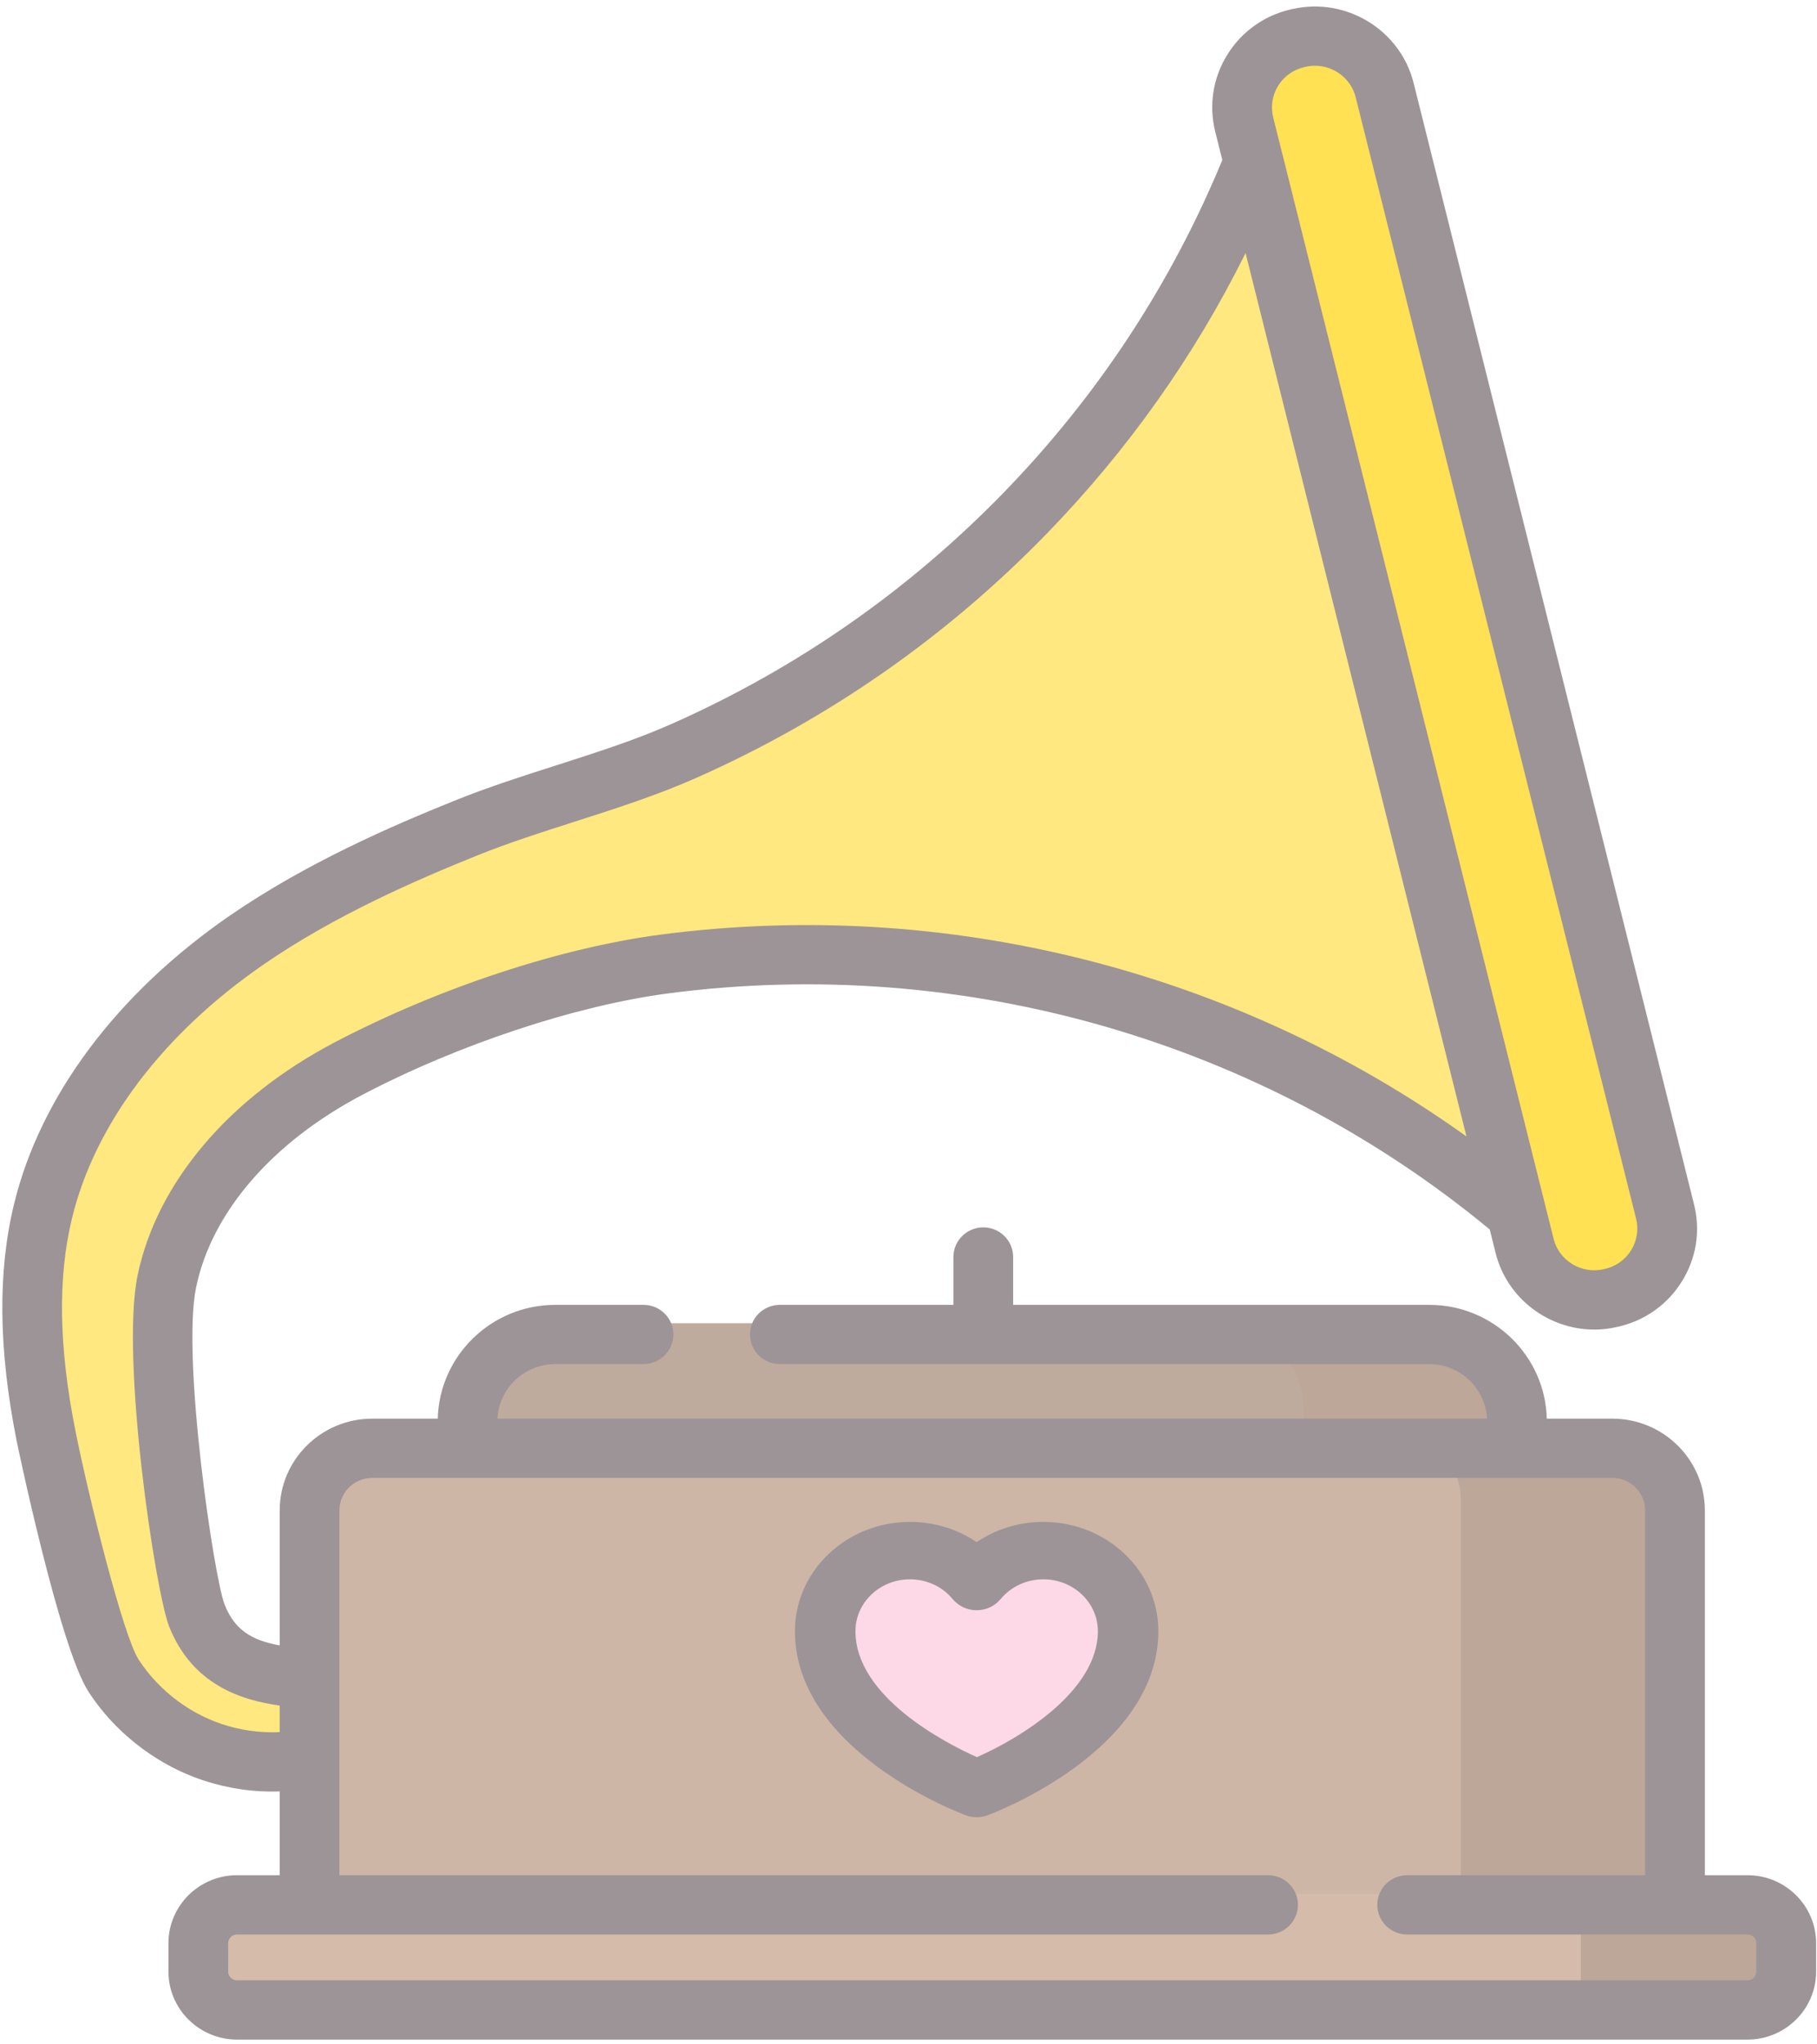 <?xml version="1.0" encoding="UTF-8"?>
<svg width="80px" height="90px" viewBox="0 0 80 90" version="1.1" xmlns="http://www.w3.org/2000/svg" xmlns:xlink="http://www.w3.org/1999/xlink">
    <!-- Generator: Sketch 61.2 (89653) - https://sketch.com -->
    <title>Dance</title>
    <desc>Created with Sketch.</desc>
    <g id="Logo" stroke="none" stroke-width="1" fill="none" fill-rule="evenodd">
        <g id="Home" transform="translate(-926, -3173)">
            <g id="Dance" transform="translate(926, 3173)">
                <g id="Group-17" transform="translate(1, 1)">
                    <path d="M70.727,50.062 L59.468,4.753 C59.19,3.639 58.023,2.747 56.873,2.772 L56.199,2.788 C55.425,2.806 54.743,3.299 54.484,4.029 C50.043,16.382 40.762,26.263 28.962,31.541 C25.93,32.898 22.523,33.682 19.421,34.938 C16.077,36.292 12.779,37.818 9.806,39.878 C5.628,42.773 2.075,46.884 0.882,51.822 C0.106,55.046 0.369,58.439 1.01,61.69 C1.382,63.588 3.024,70.82 3.975,72.285 C5.068,73.977 6.764,75.224 8.656,75.76 C9.128,75.896 9.61,75.989 10.096,76.037 C10.339,76.062 10.581,76.075 10.824,76.077 L11.005,76.078 L11.151,76.075 L11.432,76.066 L13.666,76.001 C16.647,75.919 19.628,75.82 22.61,75.719 C23.253,75.696 23.797,75.192 23.848,74.535 C23.901,73.83 23.371,73.214 22.665,73.159 C19.69,72.93 16.715,72.704 13.741,72.495 L13.735,72.495 C11.264,72.316 8.697,72.366 7.62,69.636 C7.068,68.239 5.605,58.289 6.306,54.905 C7.164,50.754 10.529,47.506 14.285,45.527 C18.317,43.403 23.567,41.531 28.102,40.934 C41.851,39.127 55.798,43.357 66.244,52.655 C66.914,53.253 67.827,53.537 68.704,53.338 C70.183,53.004 71.09,51.525 70.727,50.062" id="Fill-1" fill="#FFE87F"></path>
                    <path d="M65.396,73.082 L19.463,73.082 L19.463,61.092 C19.463,58.972 21.182,57.253 23.305,57.253 L61.553,57.253 C63.675,57.253 65.396,58.972 65.396,61.092 L65.396,73.082 Z" id="Fill-3" fill="#BFAB9D"></path>
                    <path d="M61.553,57.254 L52.56,57.254 C54.684,57.254 56.402,58.971 56.402,61.092 L56.402,73.083 L65.396,73.083 L65.396,61.092 C65.396,58.971 63.675,57.254 61.553,57.254" id="Fill-5" fill="#BCA798"></path>
                    <path d="M72.31,83.608 L12.548,83.608 L12.548,65.004 C12.548,63.491 13.776,62.265 15.292,62.265 L69.568,62.265 C71.081,62.265 72.31,63.491 72.31,65.004 L72.31,83.608 Z" id="Fill-7" fill="#CDB6A6"></path>
                    <path d="M69.568,62.265 L60.576,62.265 C62.089,62.265 63.318,63.491 63.318,65.004 L63.318,83.608 L72.311,83.608 L72.311,65.004 C72.311,63.491 71.082,62.265 69.568,62.265" id="Fill-9" fill="#BCA798"></path>
                    <path d="M75.485,87.002 L9.373,87.002 C8.437,87.002 7.679,86.245 7.679,85.31 L7.679,84.065 C7.679,83.13 8.437,82.373 9.373,82.373 L75.485,82.373 C76.421,82.373 77.179,83.13 77.179,84.065 L77.179,85.31 C77.179,86.245 76.421,87.002 75.485,87.002" id="Fill-11" fill="#D4BBAA"></path>
                    <path d="M44.92,67.402 C43.748,67.402 42.706,67.951 42.036,68.807 C41.365,67.951 40.322,67.402 39.151,67.402 C37.129,67.402 35.49,69.039 35.49,71.059 C35.49,75.651 42.036,78.21 42.036,78.21 C42.036,78.21 48.579,75.651 48.579,71.059 C48.581,69.039 46.942,67.402 44.92,67.402" id="Fill-13" fill="#FDD8E7"></path>
                    <path d="M71.876,51.837 L59.6,2.447 C59.188,0.79 57.52,-0.231 55.854,0.154 C55.832,0.159 55.811,0.163 55.788,0.168 C54.085,0.562 53.036,2.274 53.456,3.968 L65.73,53.359 C66.143,55.016 67.809,56.039 69.475,55.653 C69.498,55.649 69.518,55.643 69.54,55.638 C71.244,55.245 72.295,53.532 71.876,51.837" id="Fill-15" fill="#FFE153"></path>
                </g>
                <g id="Group-22">
                    <path d="M77.167,83.874 L69.601,83.874 L69.601,88.486 L76.943,88.486 C77.884,88.486 78.647,87.729 78.647,86.795 L78.647,85.548 C78.647,84.691 78.002,83.983 77.167,83.874" id="Fill-18" fill="#BCA798"></path>
                    <path d="M77.331,86.795 C77.331,87.009 77.157,87.181 76.942,87.181 L10.436,87.181 C10.221,87.181 10.045,87.009 10.045,86.795 L10.045,85.549 C10.045,85.336 10.221,85.163 10.436,85.163 L55.833,85.163 C56.557,85.163 57.145,84.579 57.145,83.858 C57.145,83.136 56.557,82.553 55.833,82.553 L14.943,82.553 L14.943,66.496 C14.943,65.705 15.592,65.062 16.389,65.062 L70.99,65.062 C71.785,65.062 72.433,65.705 72.433,66.496 L72.433,82.553 L61.955,82.553 C61.229,82.553 60.641,83.136 60.641,83.858 C60.641,84.579 61.229,85.163 61.955,85.163 L76.942,85.163 C77.157,85.163 77.331,85.336 77.331,85.549 L77.331,86.795 Z M12.067,76.261 L11.902,76.26 C11.703,76.258 11.5,76.248 11.293,76.227 C10.882,76.186 10.473,76.108 10.072,75.993 C8.469,75.543 7.025,74.475 6.106,73.064 C5.416,72.007 3.881,65.816 3.31,62.933 C2.585,59.272 2.539,56.226 3.172,53.625 C4.178,49.479 7.178,45.509 11.62,42.45 C14.749,40.295 18.296,38.754 21.036,37.65 C22.403,37.101 23.873,36.629 25.299,36.174 C27.088,35.601 28.939,35.008 30.678,34.236 C36.497,31.649 41.694,28.022 46.12,23.459 C49.671,19.796 52.594,15.666 54.841,11.14 L64.567,50.031 C54.373,42.728 41.655,39.503 29.104,41.143 C24.675,41.722 19.314,43.491 14.763,45.873 C10.08,48.324 6.909,52.065 6.06,56.137 C5.296,59.803 6.843,70.081 7.447,71.605 C8.464,74.17 10.627,74.851 12.314,75.084 L12.314,76.255 L12.067,76.261 Z M56.274,3.777 C56.533,3.358 56.941,3.067 57.428,2.955 L57.491,2.94 C57.627,2.909 57.764,2.894 57.899,2.894 C58.724,2.894 59.479,3.452 59.687,4.276 L72.034,53.648 C72.153,54.126 72.077,54.62 71.817,55.039 C71.557,55.459 71.148,55.752 70.66,55.862 L70.599,55.877 C69.629,56.099 68.644,55.5 68.404,54.541 L68.039,53.079 L68.039,53.079 L56.475,6.831 L56.473,6.831 L56.057,5.169 C55.938,4.691 56.016,4.197 56.274,3.777 L56.274,3.777 Z M76.942,82.553 L75.063,82.553 L75.063,66.496 C75.063,64.266 73.235,62.454 70.99,62.454 L68.103,62.454 C68.033,59.68 65.738,57.444 62.926,57.444 L44.607,57.444 L44.607,55.337 C44.607,54.617 44.019,54.033 43.293,54.033 C42.567,54.033 41.977,54.617 41.977,55.337 L41.977,57.444 L34.334,57.444 C33.61,57.444 33.02,58.028 33.02,58.748 C33.02,59.469 33.61,60.053 34.334,60.053 L62.926,60.053 C64.289,60.053 65.404,61.118 65.473,62.454 L21.901,62.454 C21.972,61.118 23.089,60.053 24.449,60.053 L28.332,60.053 C29.058,60.053 29.648,59.469 29.648,58.748 C29.648,58.028 29.058,57.444 28.332,57.444 L24.449,57.444 C21.64,57.444 19.344,59.68 19.274,62.454 L16.389,62.454 C14.141,62.454 12.314,64.266 12.314,66.496 L12.314,72.438 C11.07,72.209 10.331,71.749 9.893,70.648 C9.42,69.459 7.989,59.762 8.636,56.665 C9.323,53.358 12.004,50.266 15.988,48.18 C20.216,45.968 25.374,44.263 29.448,43.729 C42.408,42.038 55.556,45.825 65.591,54.126 L65.852,55.169 C66.354,57.174 68.194,58.533 70.194,58.533 C70.523,58.533 70.857,58.497 71.188,58.419 L71.256,58.404 C72.433,58.134 73.427,57.423 74.058,56.402 C74.689,55.383 74.877,54.18 74.586,53.02 L62.238,3.648 C61.654,1.314 59.259,-0.142 56.904,0.398 L56.832,0.413 C55.657,0.684 54.664,1.393 54.034,2.413 C53.403,3.434 53.216,4.635 53.505,5.797 L53.817,7.044 C51.567,12.489 48.342,17.403 44.227,21.648 C40.035,25.97 35.115,29.406 29.604,31.855 C27.998,32.569 26.294,33.114 24.493,33.692 C23.023,34.162 21.504,34.647 20.051,35.233 C17.183,36.387 13.464,38.007 10.121,40.307 C5.151,43.732 1.775,48.244 0.617,53.014 C-0.106,55.99 -0.068,59.399 0.733,63.435 C0.751,63.524 2.62,72.523 3.901,74.481 C5.157,76.415 7.146,77.881 9.352,78.502 C9.9,78.658 10.465,78.767 11.026,78.822 C11.313,78.852 11.602,78.867 11.888,78.869 L12.071,78.87 L12.077,78.87 L12.106,78.87 L12.314,78.864 L12.314,82.553 L10.436,82.553 C8.77,82.553 7.416,83.896 7.416,85.549 L7.416,86.795 C7.416,88.446 8.77,89.79 10.436,89.79 L76.942,89.79 C78.606,89.79 79.962,88.446 79.962,86.795 L79.962,85.549 C79.962,83.898 78.606,82.553 76.942,82.553 L76.942,82.553 Z" id="Fill-20" fill="#9D9498"></path>
                </g>
                <path d="M43.01,77.356 C41.62,76.732 37.664,74.698 37.664,71.808 C37.664,70.551 38.74,69.527 40.063,69.527 C40.804,69.527 41.495,69.848 41.951,70.404 C42.204,70.709 42.591,70.889 43.001,70.889 C43.409,70.889 43.796,70.709 44.05,70.404 C44.508,69.848 45.197,69.527 45.94,69.527 C47.262,69.527 48.338,70.551 48.338,71.808 C48.338,74.472 44.855,76.548 43.01,77.356 M45.94,67 C44.867,67 43.847,67.315 43.001,67.89 C42.154,67.315 41.134,67 40.063,67 C37.271,67 35,69.155 35,71.808 C35,77.061 42.208,79.8 42.516,79.913 C42.671,79.972 42.837,80 43.001,80 C43.166,80 43.33,79.972 43.487,79.913 C43.793,79.8 51,77.061 51,71.808 C51,69.155 48.731,67 45.94,67" id="Fill-23" fill="#9D9498"></path>
            </g>
        </g>
    </g>
</svg>